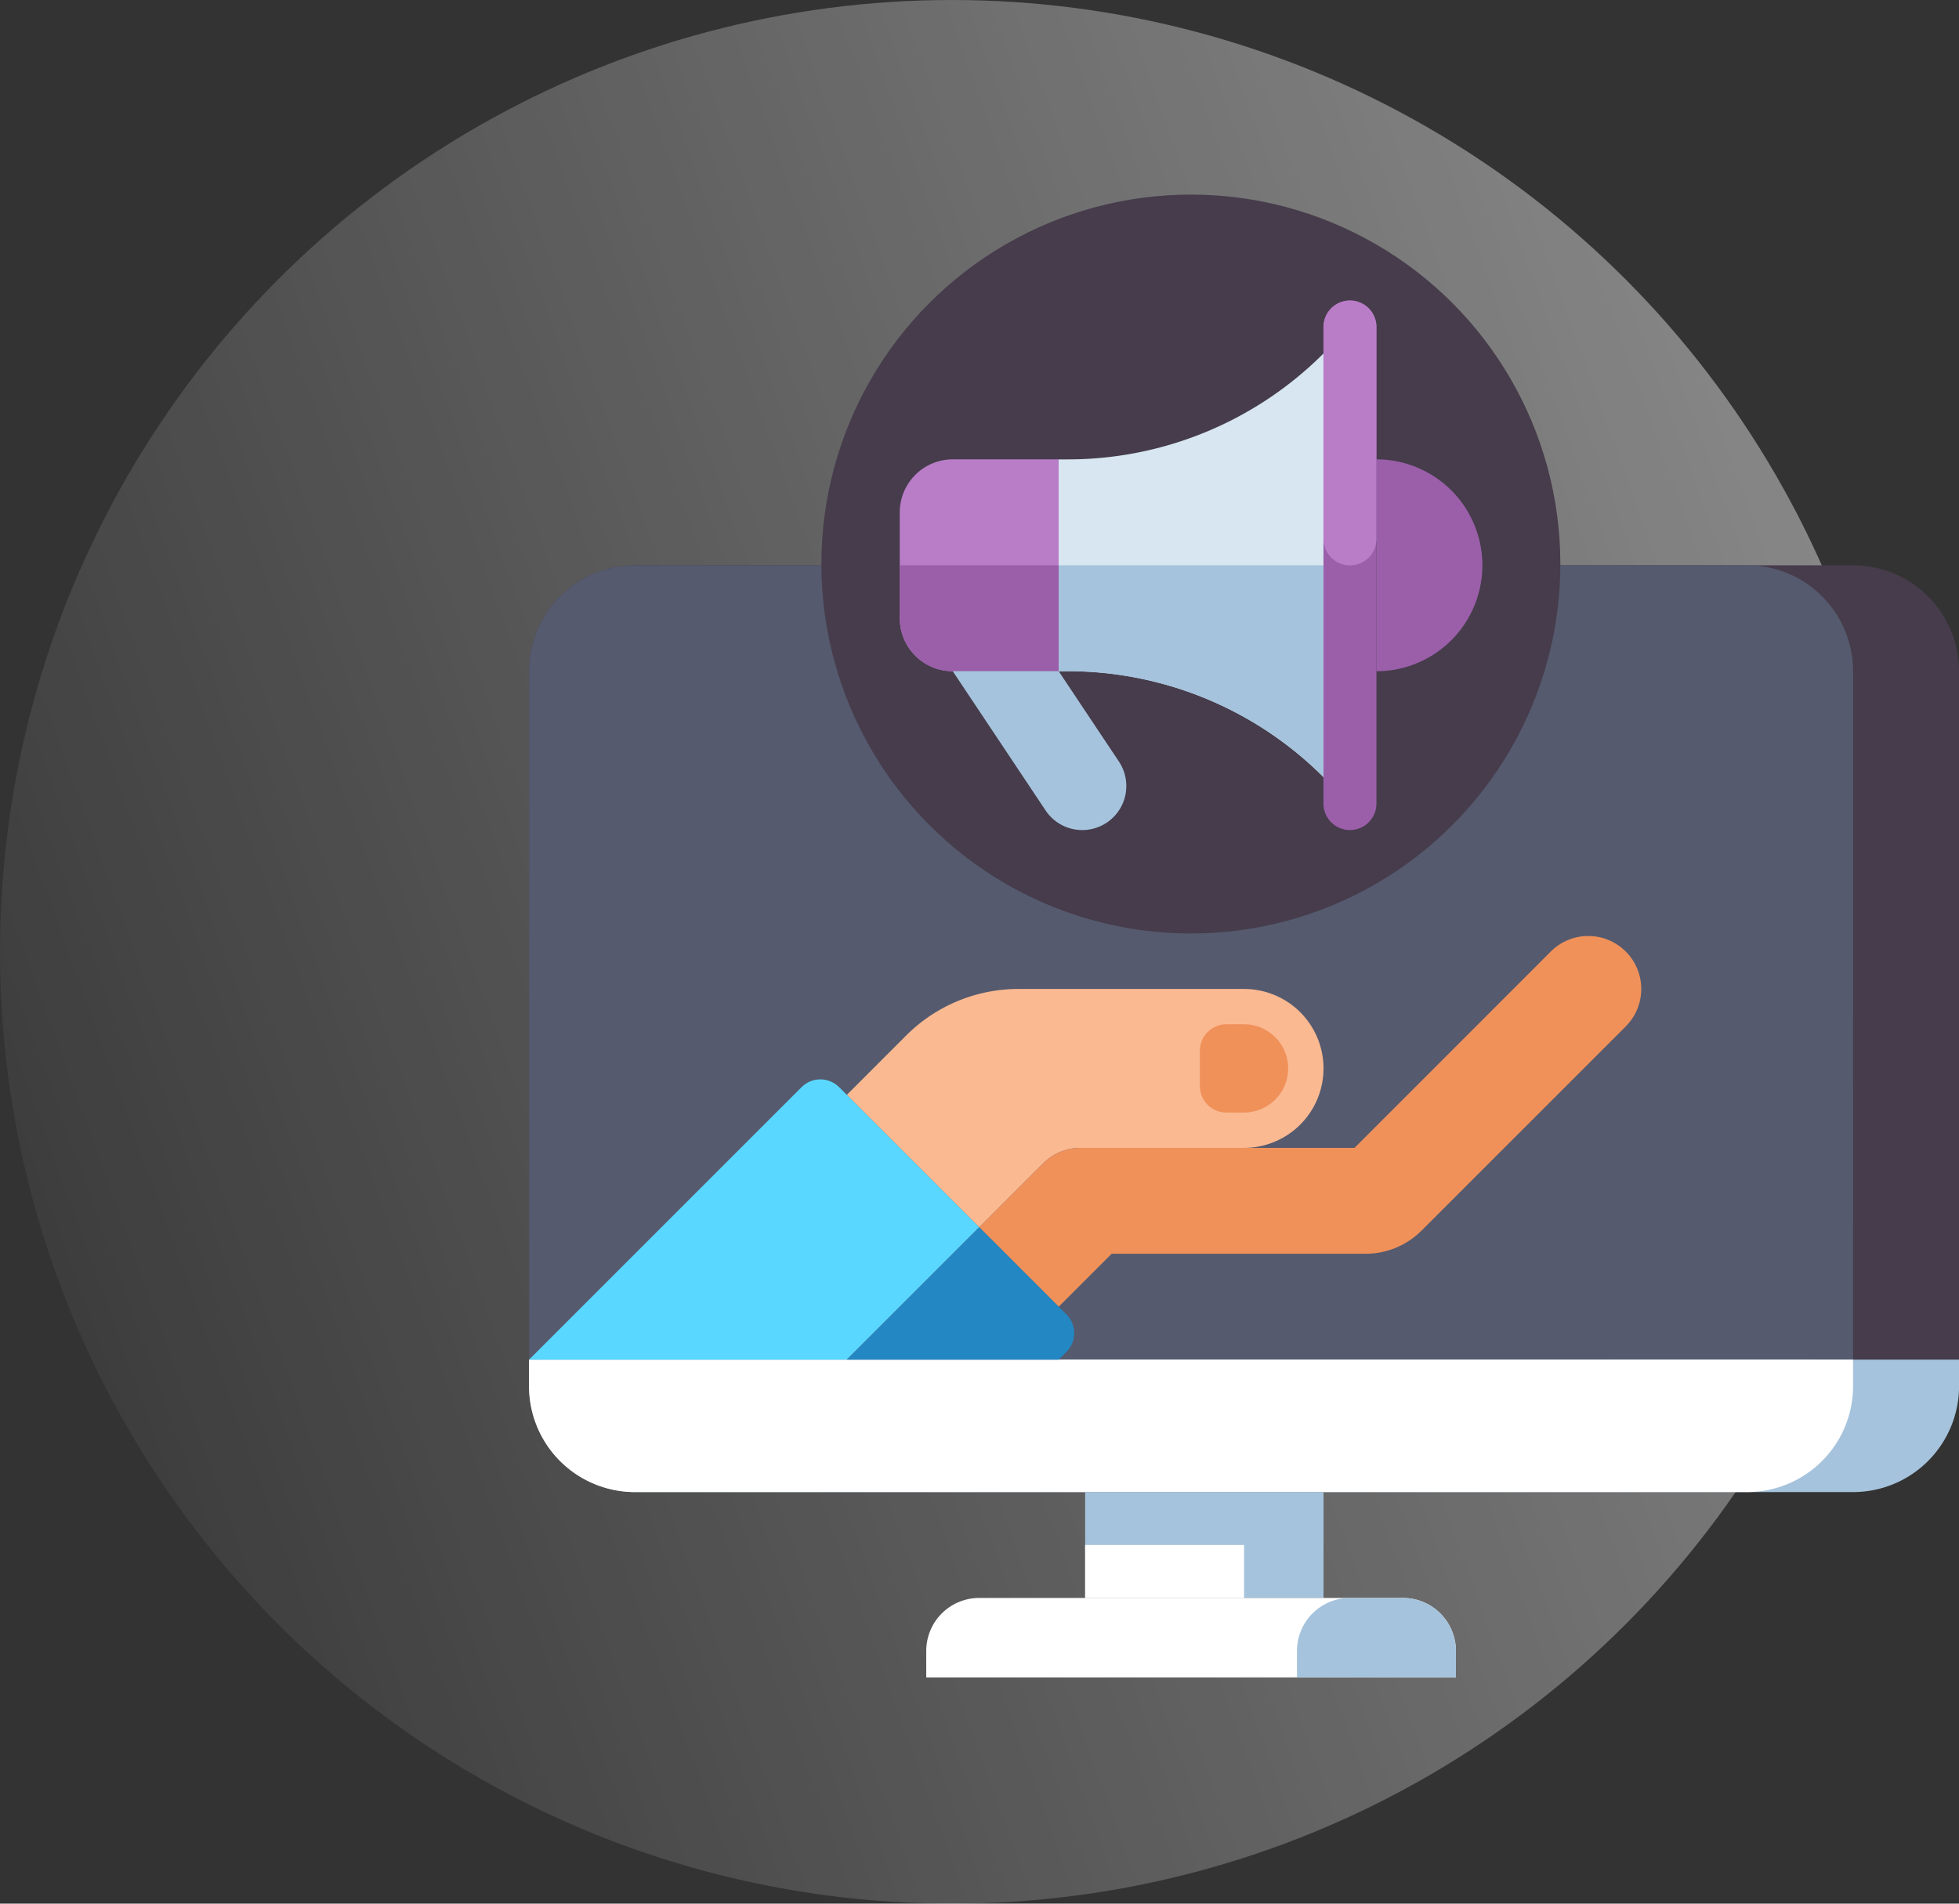 <svg xmlns="http://www.w3.org/2000/svg" xmlns:xlink="http://www.w3.org/1999/xlink" width="118.334" height="115" viewBox="0 0 118.334 115">
  <rect x="0" y="0" width="118.334" height="115" fill="#333333" stroke="none"/>
  <defs>
    <linearGradient id="linear-gradient" x1="0.974" y1="0.238" x2="-0.052" y2="0.609" gradientUnits="objectBoundingBox">
      <stop offset="0" stop-color="#fff"/>
      <stop offset="1" stop-color="#ffffff" stop-opacity="0.071"/>
    </linearGradient>
  </defs>
  <g id="tech-smm" transform="translate(-188 -1358)">
    <g id="Laravel_Development" data-name="Laravel Development">
      <circle id="Ellipse_376" data-name="Ellipse 376" cx="57.5" cy="57.5" r="57.5" transform="translate(188 1358)" opacity="0.42" fill="url(#linear-gradient)"/>
    </g>
    <g id="digital-marketing_2_" data-name="digital-marketing (2)" transform="translate(171.957 1337.755)">
      <g id="Group_64217" data-name="Group 64217" transform="translate(48 54.394)">
        <g id="Group_64209" data-name="Group 64209">
          <path id="Path_51172" data-name="Path 51172" d="M134.377,191.987H48V150.4a6.4,6.4,0,0,1,6.4-6.4h73.58a6.4,6.4,0,0,1,6.4,6.4Z" transform="translate(-48 -144)" fill="#463c4b"/>
        </g>
        <g id="Group_64210" data-name="Group 64210">
          <path id="Path_51173" data-name="Path 51173" d="M127.978,191.987H48V150.4a6.4,6.4,0,0,1,6.4-6.4H121.58a6.4,6.4,0,0,1,6.4,6.4Z" transform="translate(-48 -144)" fill="#555a6e"/>
        </g>
        <g id="Group_64211" data-name="Group 64211" transform="translate(0 47.987)">
          <path id="Path_51174" data-name="Path 51174" d="M54.4,392h73.58a6.4,6.4,0,0,0,6.4-6.4V384H48v1.6A6.4,6.4,0,0,0,54.4,392Z" transform="translate(-48 -384)" fill="#a5c3dc"/>
        </g>
        <g id="Group_64212" data-name="Group 64212" transform="translate(0 47.987)">
          <path id="Path_51175" data-name="Path 51175" d="M121.58,392H54.4a6.4,6.4,0,0,1-6.4-6.4V384h79.978v1.6A6.4,6.4,0,0,1,121.58,392Z" transform="translate(-48 -384)" fill="#fff"/>
        </g>
        <g id="Group_64213" data-name="Group 64213" transform="translate(33.591 55.985)">
          <path id="Path_51176" data-name="Path 51176" d="M216,424h14.4v6.4H216Z" transform="translate(-216 -424)" fill="#a5c3dc"/>
        </g>
        <g id="Group_64214" data-name="Group 64214" transform="translate(33.591 59.184)">
          <path id="Path_51177" data-name="Path 51177" d="M216,440h9.6v3.2H216Z" transform="translate(-216 -440)" fill="#fff"/>
        </g>
        <g id="Group_64215" data-name="Group 64215" transform="translate(23.993 62.383)">
          <path id="Path_51178" data-name="Path 51178" d="M199.991,460.8H168v-1.6a3.2,3.2,0,0,1,3.2-3.2h25.593a3.2,3.2,0,0,1,3.2,3.2Z" transform="translate(-168 -456)" fill="#fff"/>
        </g>
        <g id="Group_64216" data-name="Group 64216" transform="translate(46.387 62.383)">
          <path id="Path_51179" data-name="Path 51179" d="M289.6,460.8H280v-1.6a3.2,3.2,0,0,1,3.2-3.2h3.2a3.2,3.2,0,0,1,3.2,3.2Z" transform="translate(-280 -456)" fill="#a5c3dc"/>
        </g>
      </g>
      <g id="Group_64218" data-name="Group 64218" transform="translate(65.659 32)">
        <circle id="Ellipse_542" data-name="Ellipse 542" cx="22.319" cy="22.319" r="22.319" transform="translate(0)" fill="#463c4b"/>
      </g>
      <g id="Group_64227" data-name="Group 64227" transform="translate(70.394 38.398)">
        <g id="Group_64219" data-name="Group 64219" transform="translate(28.792 9.597)">
          <path id="Path_51180" data-name="Path 51180" d="M304,112v12.8a6.4,6.4,0,1,0,0-12.8Z" transform="translate(-304 -112)" fill="#9b5faa"/>
        </g>
        <g id="Group_64220" data-name="Group 64220" transform="translate(0 9.597)">
          <path id="Path_51181" data-name="Path 51181" d="M169.6,124.8h-6.4a3.2,3.2,0,0,1-3.2-3.2v-6.4a3.2,3.2,0,0,1,3.2-3.2h6.4Z" transform="translate(-160 -112)" fill="#b97dc8"/>
        </g>
        <g id="Group_64221" data-name="Group 64221" transform="translate(0 15.996)">
          <path id="Path_51182" data-name="Path 51182" d="M169.6,150.4h-6.4a3.2,3.2,0,0,1-3.2-3.2V144h9.6Z" transform="translate(-160 -144)" fill="#9b5faa"/>
        </g>
        <g id="Group_64222" data-name="Group 64222" transform="translate(9.597 3.199)">
          <path id="Path_51183" data-name="Path 51183" d="M208,86.4h.549A21.845,21.845,0,0,0,224,80v25.593a21.845,21.845,0,0,0-15.447-6.4H208Z" transform="translate(-208 -80)" fill="#d7e6f0"/>
        </g>
        <g id="Group_64223" data-name="Group 64223" transform="translate(25.593 0)">
          <path id="Path_51184" data-name="Path 51184" d="M289.6,95.991a1.6,1.6,0,0,0,1.6-1.6V65.6a1.6,1.6,0,1,0-3.2,0V94.392A1.6,1.6,0,0,0,289.6,95.991Z" transform="translate(-288 -64)" fill="#9b5faa"/>
        </g>
        <g id="Group_64224" data-name="Group 64224" transform="translate(25.593 0)">
          <path id="Path_51185" data-name="Path 51185" d="M289.6,80a1.6,1.6,0,0,0,1.6-1.6V65.6a1.6,1.6,0,1,0-3.2,0V78.4A1.6,1.6,0,0,0,289.6,80Z" transform="translate(-288 -64)" fill="#b97dc8"/>
        </g>
        <g id="Group_64225" data-name="Group 64225" transform="translate(3.199 22.394)">
          <path id="Path_51186" data-name="Path 51186" d="M182.4,176l3.639,5.459a2.662,2.662,0,0,1-4.43,2.953L176,176Z" transform="translate(-176 -176)" fill="#a5c3dc"/>
        </g>
        <g id="Group_64226" data-name="Group 64226" transform="translate(9.597 15.996)">
          <path id="Path_51187" data-name="Path 51187" d="M208,144h16v12.8a21.845,21.845,0,0,0-15.447-6.4H208Z" transform="translate(-208 -144)" fill="#a5c3dc"/>
        </g>
      </g>
      <g id="Group_64233" data-name="Group 64233" transform="translate(48 76.788)">
        <g id="Group_64228" data-name="Group 64228" transform="translate(19.195 3.199)">
          <path id="Path_51188" data-name="Path 51188" d="M167.993,272h-13.62a9.6,9.6,0,0,0-6.786,2.811L144,278.4l8,8,3.862-3.862a3.2,3.2,0,0,1,2.262-.937h9.872a4.8,4.8,0,1,0,0-9.6Z" transform="translate(-144 -272)" fill="#fab991"/>
        </g>
        <g id="Group_64229" data-name="Group 64229" transform="translate(27.193)">
          <path id="Path_51189" data-name="Path 51189" d="M223.052,256.936a3.2,3.2,0,0,0-4.524,0L206.668,268.8H190.124a3.2,3.2,0,0,0-2.262.937L184,273.595l4.8,4.8,3.2-3.2h15.333a4.767,4.767,0,0,0,3.393-1.406l12.328-12.328a3.2,3.2,0,0,0,0-4.524Z" transform="translate(-184 -255.999)" fill="#f0915a"/>
        </g>
        <g id="Group_64230" data-name="Group 64230" transform="translate(40.522 5.332)">
          <path id="Path_51190" data-name="Path 51190" d="M253.333,288h-1.066a1.6,1.6,0,0,1-1.6-1.6v-2.133a1.6,1.6,0,0,1,1.6-1.6h1.066a2.666,2.666,0,0,1,0,5.332Z" transform="translate(-250.667 -282.666)" fill="#f0915a"/>
        </g>
        <g id="Group_64231" data-name="Group 64231" transform="translate(0 8.661)">
          <path id="Path_51191" data-name="Path 51191" d="M66.726,299.782l8.466,8.466-8,8H48l16.464-16.464a1.6,1.6,0,0,1,2.262,0Z" transform="translate(-48 -299.314)" fill="#5ad7ff"/>
        </g>
        <g id="Group_64232" data-name="Group 64232" transform="translate(19.195 17.595)">
          <path id="Path_51192" data-name="Path 51192" d="M152,344l5.267,5.267a1.6,1.6,0,0,1,0,2.262L156.8,352H144Z" transform="translate(-144 -344)" fill="#2387c3"/>
        </g>
      </g>
    </g>
  </g>
</svg>
